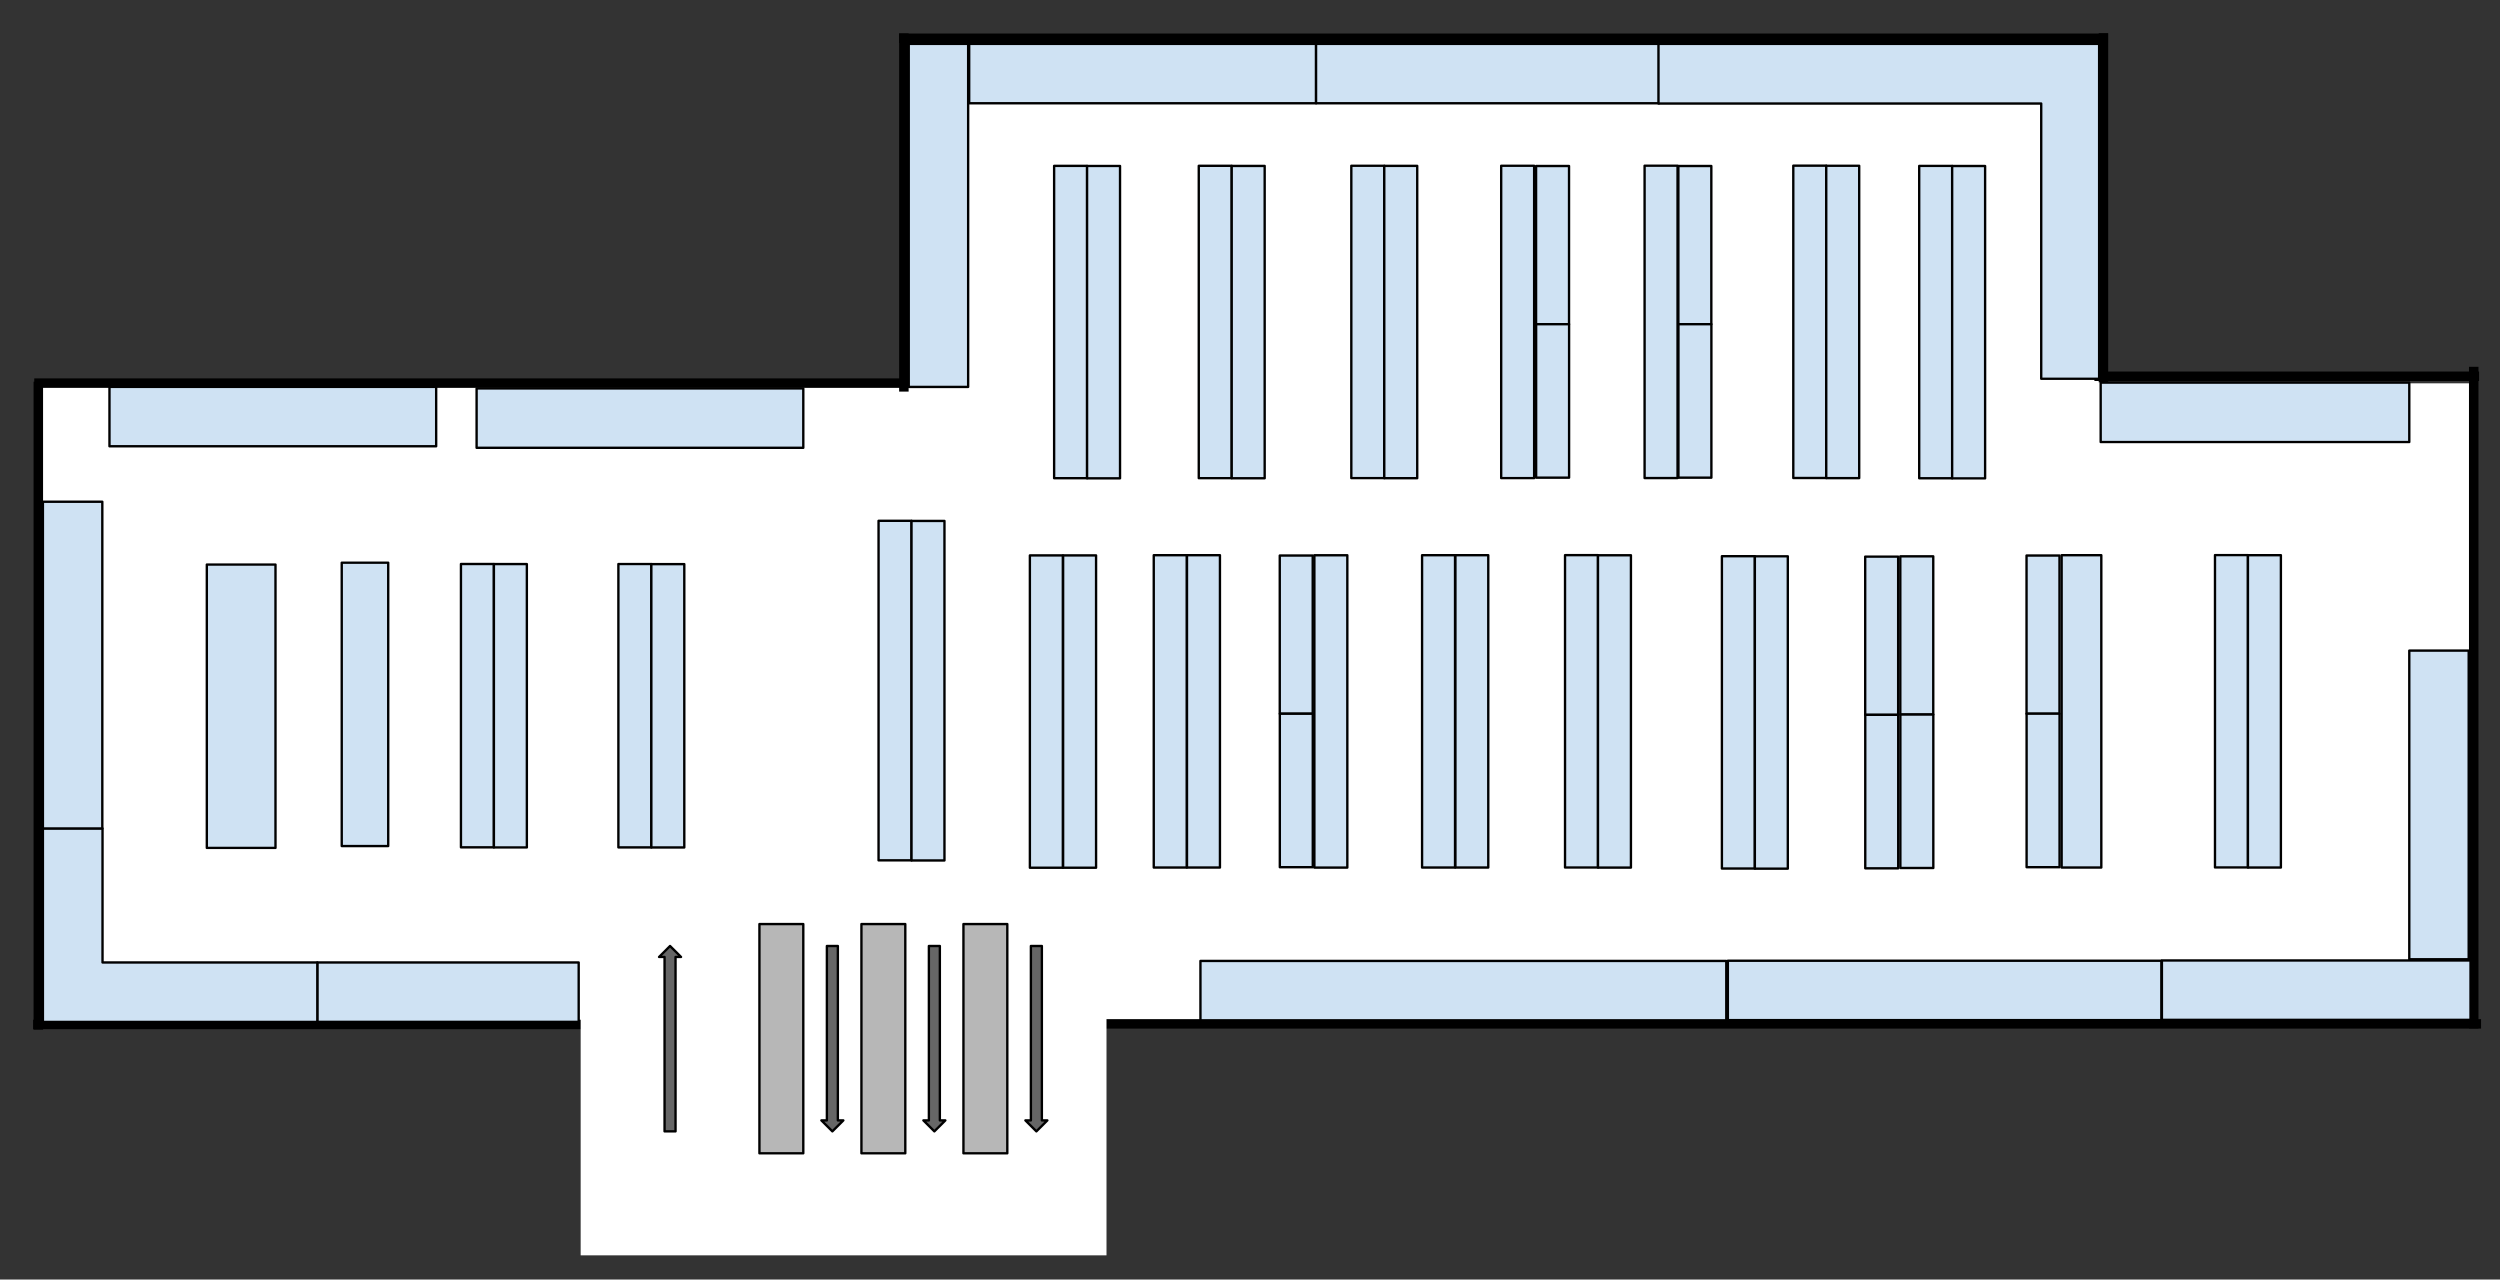 <svg version="1.1" viewBox="0.0 0.0 1053.743 539.325" fill="none" stroke="none" stroke-linecap="square" stroke-miterlimit="10"
    xmlns:xlink="http://www.w3.org/1999/xlink"
    xmlns="http://www.w3.org/2000/svg">
    <rect x="0.0" y="0.0" width="1053.743" height="539.325" fill="#333333" stroke="none"/>
    <clipPath id="p.0">
        <path d="m0 0l1053.743 0l0 539.325l-1053.743 0l0 -539.325z" clip-rule="nonzero"/>
    </clipPath>
    <g clip-path="url(#p.0)">
        <path fill="#000000" fill-opacity="0.0" d="m0 0l1053.743 0l0 539.325l-1053.743 0z" fill-rule="evenodd"/>
        <path fill="#ffffff" d="m380.676 15.99l505.606 0l0 152.126l-505.606 0z" fill-rule="evenodd"/>
        <path fill="#ffffff" d="m16.266 161.57l1026.394 0l0 269.134l-1026.394 0z" fill-rule="evenodd"/>
        <path fill="#000000" fill-opacity="0.0" d="m16.151 432.003l0 -269.134" fill-rule="evenodd"/>
        <path stroke="#000000" stroke-width="4.0" stroke-linejoin="round" stroke-linecap="butt" d="m16.151 432.003l0 -269.134" fill-rule="evenodd"/>
        <path fill="#000000" fill-opacity="0.0" d="m16.432 161.491l364.661 0" fill-rule="evenodd"/>
        <path stroke="#000000" stroke-width="4.0" stroke-linejoin="round" stroke-linecap="butt" d="m16.432 161.491l364.661 0" fill-rule="evenodd"/>
        <path fill="#000000" fill-opacity="0.0" d="m380.983 163.066l0 -146.992" fill-rule="evenodd"/>
        <path stroke="#000000" stroke-width="4.0" stroke-linejoin="round" stroke-linecap="butt" d="m380.983 163.066l0 -146.992" fill-rule="evenodd"/>
        <path fill="#000000" fill-opacity="0.0" d="m380.928 16.126l505.606 0" fill-rule="evenodd"/>
        <path stroke="#000000" stroke-width="4.0" stroke-linejoin="round" stroke-linecap="butt" d="m380.928 16.126l505.606 0" fill-rule="evenodd"/>
        <path fill="#000000" fill-opacity="0.0" d="m886.597 15.99l0 143.15" fill-rule="evenodd"/>
        <path stroke="#000000" stroke-width="4.0" stroke-linejoin="round" stroke-linecap="butt" d="m886.597 15.99l0 143.15" fill-rule="evenodd"/>
        <path fill="#000000" fill-opacity="0.0" d="m884.778 158.588l158.142 0" fill-rule="evenodd"/>
        <path stroke="#000000" stroke-width="4.0" stroke-linejoin="round" stroke-linecap="butt" d="m884.778 158.588l158.142 0" fill-rule="evenodd"/>
        <path fill="#000000" fill-opacity="0.0" d="m1042.665 156.617l0 274.866" fill-rule="evenodd"/>
        <path stroke="#000000" stroke-width="4.0" stroke-linejoin="round" stroke-linecap="butt" d="m1042.665 156.617l0 274.866" fill-rule="evenodd"/>
        <path fill="#000000" fill-opacity="0.0" d="m15.962 431.817l228.787 0" fill-rule="evenodd"/>
        <path stroke="#000000" stroke-width="4.0" stroke-linejoin="round" stroke-linecap="butt" d="m15.962 431.817l228.787 0" fill-rule="evenodd"/>
        <path fill="#000000" fill-opacity="0.0" d="m424.574 431.565l619.181 0" fill-rule="evenodd"/>
        <path stroke="#000000" stroke-width="4.0" stroke-linejoin="round" stroke-linecap="butt" d="m424.574 431.565l619.181 0" fill-rule="evenodd"/>
        <path fill="#ffffff" d="m244.749 346.478l221.638 0l0 182.646l-221.638 0z" fill-rule="evenodd"/>
        <path fill="#b7b7b7" d="m320.098 389.486l18.488 0l0 96.63l-18.488 0z" fill-rule="evenodd"/>
        <path stroke="#000000" stroke-width="1.0" stroke-linejoin="round" stroke-linecap="butt" d="m320.098 389.486l18.488 0l0 96.63l-18.488 0z" fill-rule="evenodd"/>
        <path fill="#b7b7b7" d="m363.092 389.486l18.488 0l0 96.63l-18.488 0z" fill-rule="evenodd"/>
        <path stroke="#000000" stroke-width="1.0" stroke-linejoin="round" stroke-linecap="butt" d="m363.092 389.486l18.488 0l0 96.63l-18.488 0z" fill-rule="evenodd"/>
        <path fill="#b7b7b7" d="m406.088 389.486l18.488 0l0 96.63l-18.488 0z" fill-rule="evenodd"/>
        <path stroke="#000000" stroke-width="1.0" stroke-linejoin="round" stroke-linecap="butt" d="m406.088 389.486l18.488 0l0 96.63l-18.488 0z" fill-rule="evenodd"/>
        <path fill="#666666" d="m346.21 472.242l2.315 0l0 -73.512l4.63 0l0 73.512l2.315 0l-4.63 4.63z" fill-rule="evenodd"/>
        <path stroke="#000000" stroke-width="1.0" stroke-linejoin="round" stroke-linecap="butt" d="m346.21 472.242l2.315 0l0 -73.512l4.63 0l0 73.512l2.315 0l-4.63 4.63z" fill-rule="evenodd"/>
        <path fill="#666666" d="m389.203 472.242l2.315 0l0 -73.512l4.63 0l0 73.512l2.315 0l-4.63 4.63z" fill-rule="evenodd"/>
        <path stroke="#000000" stroke-width="1.0" stroke-linejoin="round" stroke-linecap="butt" d="m389.203 472.242l2.315 0l0 -73.512l4.63 0l0 73.512l2.315 0l-4.63 4.63z" fill-rule="evenodd"/>
        <path fill="#666666" d="m432.201 472.242l2.315 0l0 -73.512l4.63 0l0 73.512l2.315 0l-4.63 4.63z" fill-rule="evenodd"/>
        <path stroke="#000000" stroke-width="1.0" stroke-linejoin="round" stroke-linecap="butt" d="m432.201 472.242l2.315 0l0 -73.512l4.63 0l0 73.512l2.315 0l-4.63 4.63z" fill-rule="evenodd"/>
        <path fill="#666666" d="m287.053 403.36l-2.315 0l0 73.512l-4.63 0l0 -73.512l-2.315 0l4.63 -4.63z" fill-rule="evenodd"/>
        <path stroke="#000000" stroke-width="1.0" stroke-linejoin="round" stroke-linecap="butt" d="m287.053 403.36l-2.315 0l0 73.512l-4.63 0l0 -73.512l-2.315 0l4.63 -4.63z" fill-rule="evenodd"/>
        <path id="Pan" fill="#cfe2f3" d="m133.741 405.68l110.173 0l0 25.039l-110.173 0z" fill-rule="evenodd"/>
        <path stroke="#000000" stroke-width="1.0" stroke-linejoin="round" stroke-linecap="butt" d="m133.741 405.68l110.173 0l0 25.039l-110.173 0z" fill-rule="evenodd"/>
        <path id="Pescado/Marisco congelado" fill="#cfe2f3" d="m18.085 349.184l25.128 0l0 56.491l90.525 0l0 25.053l-115.654 0z" fill-rule="evenodd"/>
        <path stroke="#000000" stroke-width="1.0" stroke-linejoin="round" stroke-linecap="butt" d="m18.085 349.184l25.128 0l0 56.491l90.525 0l0 25.053l-115.654 0z" fill-rule="evenodd"/>
        <path id="Pescadería" fill="#cfe2f3" d="m43.125 211.483l0 137.701l-25.039 0l0 -137.701z" fill-rule="evenodd"/>
        <path stroke="#000000" stroke-width="1.0" stroke-linejoin="round" stroke-linecap="butt" d="m43.125 211.483l0 137.701l-25.039 0l0 -137.701z" fill-rule="evenodd"/>
        <path id="Carnicería" fill="#cfe2f3" d="m183.844 188.105l-137.701 0l0 -25.039l137.701 0z" fill-rule="evenodd"/>
        <path stroke="#000000" stroke-width="1.0" stroke-linejoin="round" stroke-linecap="butt" d="m183.844 188.105l-137.701 0l0 -25.039l137.701 0z" fill-rule="evenodd"/>
        <path id="Carne envasada" fill="#cfe2f3" d="m338.587 188.751l-137.701 0l0 -25.039l137.701 0z" fill-rule="evenodd"/>
        <path stroke="#000000" stroke-width="1.0" stroke-linejoin="round" stroke-linecap="butt" d="m338.587 188.751l-137.701 0l0 -25.039l137.701 0z" fill-rule="evenodd"/>
        <path id="Queso" fill="#cfe2f3" d="m87.175 357.392l0 -119.433l28.945 0l0 119.433z" fill-rule="evenodd"/>
        <path stroke="#000000" stroke-width="1.0" stroke-linejoin="round" stroke-linecap="butt" d="m87.175 357.392l0 -119.433l28.945 0l0 119.433z" fill-rule="evenodd"/>
        <path id="Embutido"  fill="#cfe2f3" d="m144.04 356.609l0 -119.433l19.591 0l0 119.433z" fill-rule="evenodd"/>
        <path stroke="#000000" stroke-width="1.0" stroke-linejoin="round" stroke-linecap="butt" d="m144.04 356.609l0 -119.433l19.591 0l0 119.433z" fill-rule="evenodd"/>
        <path id="Comida preparada" fill="#cfe2f3" d="m194.288 357.153l0 -119.433l13.89 0l0 119.433z" fill-rule="evenodd"/>
        <path stroke="#000000" stroke-width="1.0" stroke-linejoin="round" stroke-linecap="butt" d="m194.288 357.153l0 -119.433l13.89 0l0 119.433z" fill-rule="evenodd"/>
        <path id="Verdura" fill="#cfe2f3" d="m208.178 357.192l0 -119.433l13.89 0l0 119.433z" fill-rule="evenodd"/>
        <path stroke="#000000" stroke-width="1.0" stroke-linejoin="round" stroke-linecap="butt" d="m208.178 357.192l0 -119.433l13.89 0l0 119.433z" fill-rule="evenodd"/>
        <path id="Fruta" fill="#cfe2f3" d="m260.648 357.172l0 -119.433l13.89 0l0 119.433z" fill-rule="evenodd"/>
        <path stroke="#000000" stroke-width="1.0" stroke-linejoin="round" stroke-linecap="butt" d="m260.648 357.172l0 -119.433l13.89 0l0 119.433z" fill-rule="evenodd"/>
        <path id="Tubérculo" fill="#cfe2f3" d="m274.538 357.211l0 -119.433l13.89 0l0 119.433z" fill-rule="evenodd"/>
        <path stroke="#000000" stroke-width="1.0" stroke-linejoin="round" stroke-linecap="butt" d="m274.538 357.211l0 -119.433l13.89 0l0 119.433z" fill-rule="evenodd"/>
        <path id="Sin glúten" fill="#cfe2f3" d="m370.308 362.636l0 -143.118l13.89 0l0 143.118z" fill-rule="evenodd"/>
        <path stroke="#000000" stroke-width="1.0" stroke-linejoin="round" stroke-linecap="butt" d="m370.308 362.636l0 -143.118l13.89 0l0 143.118z" fill-rule="evenodd"/>
        <path id="Higiene personal" fill="#cfe2f3" d="m384.198 362.683l0 -143.118l13.89 0l0 143.118z" fill-rule="evenodd"/>
        <path stroke="#000000" stroke-width="1.0" stroke-linejoin="round" stroke-linecap="butt" d="m384.198 362.683l0 -143.118l13.89 0l0 143.118z" fill-rule="evenodd"/>
        <path id="Lácteos" fill="#cfe2f3" d="m408.07 18.486l0 144.598l-25.039 0l0 -144.598z" fill-rule="evenodd"/>
        <path stroke="#000000" stroke-width="1.0" stroke-linejoin="round" stroke-linecap="butt" d="m408.07 18.486l0 144.598l-25.039 0l0 -144.598z" fill-rule="evenodd"/>
        <path id="Huevos" fill="#cfe2f3" d="m554.715 43.525l-146.205 0l0 -25.039l146.205 0z" fill-rule="evenodd"/>
        <path stroke="#000000" stroke-width="1.0" stroke-linejoin="round" stroke-linecap="butt" d="m554.715 43.525l-146.205 0l0 -25.039l146.205 0z" fill-rule="evenodd"/>
        <path id="Leche"  fill="#cfe2f3" d="m699.314 43.524l-144.598 0l0 -25.039l144.598 0z" fill-rule="evenodd"/>
        <path stroke="#000000" stroke-width="1.0" stroke-linejoin="round" stroke-linecap="butt" d="m699.314 43.524l-144.598 0l0 -25.039l144.598 0z" fill-rule="evenodd"/>
        <path id="Galletas" fill="#cfe2f3" d="m884.778 159.649l-24.412 0l0 -116.013l-161.321 0l0 -25.153l185.732 0z" fill-rule="evenodd"/>
        <path stroke="#000000" stroke-width="1.0" stroke-linejoin="round" stroke-linecap="butt" d="m884.778 159.649l-24.412 0l0 -116.013l-161.321 0l0 -25.153l185.732 0z" fill-rule="evenodd"/>
        <path id="Bio" fill="#cfe2f3" d="m444.31 201.564l0 -131.654l13.89 0l0 131.654z" fill-rule="evenodd"/>
        <path stroke="#000000" stroke-width="1.0" stroke-linejoin="round" stroke-linecap="butt" d="m444.31 201.564l0 -131.654l13.89 0l0 131.654z" fill-rule="evenodd"/>
        <path id="Alcohol" fill="#cfe2f3" d="m458.2 201.607l0 -131.654l13.89 0l0 131.654z" fill-rule="evenodd"/>
        <path stroke="#000000" stroke-width="1.0" stroke-linejoin="round" stroke-linecap="butt" d="m458.2 201.607l0 -131.654l13.89 0l0 131.654z" fill-rule="evenodd"/>
        <path id="Alcohol" fill="#cfe2f3" d="m505.276 201.543l0 -131.654l13.89 0l0 131.654z" fill-rule="evenodd"/>
        <path stroke="#000000" stroke-width="1.0" stroke-linejoin="round" stroke-linecap="butt" d="m505.276 201.543l0 -131.654l13.89 0l0 131.654z" fill-rule="evenodd"/>
        <path id="Snacks" fill="#cfe2f3" d="m519.166 201.586l0 -131.654l13.89 0l0 131.654z" fill-rule="evenodd"/>
        <path stroke="#000000" stroke-width="1.0" stroke-linejoin="round" stroke-linecap="butt" d="m519.166 201.586l0 -131.654l13.89 0l0 131.654z" fill-rule="evenodd"/>
        <path id="Bebidas" fill="#cfe2f3" d="m569.575 201.522l0 -131.654l13.89 0l0 131.654z" fill-rule="evenodd"/>
        <path stroke="#000000" stroke-width="1.0" stroke-linejoin="round" stroke-linecap="butt" d="m569.575 201.522l0 -131.654l13.89 0l0 131.654z" fill-rule="evenodd"/>
        <path id="Encurtidos" fill="#cfe2f3" d="m583.465 201.565l0 -131.654l13.89 0l0 131.654z" fill-rule="evenodd"/>
        <path stroke="#000000" stroke-width="1.0" stroke-linejoin="round" stroke-linecap="butt" d="m583.465 201.565l0 -131.654l13.89 0l0 131.654z" fill-rule="evenodd"/>
        <path id="Frutos secos" fill="#cfe2f3" d="m632.745 201.522l0 -131.654l13.89 0l0 131.654z" fill-rule="evenodd"/>
        <path stroke="#000000" stroke-width="1.0" stroke-linejoin="round" stroke-linecap="butt" d="m632.745 201.522l0 -131.654l13.89 0l0 131.654z" fill-rule="evenodd"/>
        <path id="Mermeladas" fill="#cfe2f3" d="m693.19 201.501l0 -131.654l13.89 0l0 131.654z" fill-rule="evenodd"/>
        <path stroke="#000000" stroke-width="1.0" stroke-linejoin="round" stroke-linecap="butt" d="m693.19 201.501l0 -131.654l13.89 0l0 131.654z" fill-rule="evenodd"/>
        <path id="Desayuno" fill="#cfe2f3" d="m755.867 201.48l0 -131.654l13.89 0l0 131.654z" fill-rule="evenodd"/>
        <path stroke="#000000" stroke-width="1.0" stroke-linejoin="round" stroke-linecap="butt" d="m755.867 201.48l0 -131.654l13.89 0l0 131.654z" fill-rule="evenodd"/>
        <path id="Café" fill="#cfe2f3" d="m769.757 201.523l0 -131.654l13.89 0l0 131.654z" fill-rule="evenodd"/>
        <path stroke="#000000" stroke-width="1.0" stroke-linejoin="round" stroke-linecap="butt" d="m769.757 201.523l0 -131.654l13.89 0l0 131.654z" fill-rule="evenodd"/>
        <path id="Mascotas" fill="#cfe2f3" d="m554.005 365.689l0 -131.654l13.89 0l0 131.654z" fill-rule="evenodd"/>
        <path stroke="#000000" stroke-width="1.0" stroke-linejoin="round" stroke-linecap="butt" d="m554.005 365.689l0 -131.654l13.89 0l0 131.654z" fill-rule="evenodd"/>
        <path id="Limpieza"  fill="#cfe2f3" d="m659.655 365.646l0 -131.654l13.89 0l0 131.654z" fill-rule="evenodd"/>
        <path stroke="#000000" stroke-width="1.0" stroke-linejoin="round" stroke-linecap="butt" d="m659.655 365.646l0 -131.654l13.89 0l0 131.654z" fill-rule="evenodd"/>
        <path id="Limpieza" fill="#cfe2f3" d="m673.544 365.689l0 -131.654l13.89 0l0 131.654z" fill-rule="evenodd"/>
        <path stroke="#000000" stroke-width="1.0" stroke-linejoin="round" stroke-linecap="butt" d="m673.544 365.689l0 -131.654l13.89 0l0 131.654z" fill-rule="evenodd"/>
        <path id="Limpieza" fill="#cfe2f3" d="m725.776 366.09l0 -131.654l13.89 0l0 131.654z" fill-rule="evenodd"/>
        <path stroke="#000000" stroke-width="1.0" stroke-linejoin="round" stroke-linecap="butt" d="m725.776 366.09l0 -131.654l13.89 0l0 131.654z" fill-rule="evenodd"/>
        <path id="Conservas" fill="#cfe2f3" d="m739.666 366.133l0 -131.654l13.89 0l0 131.654z" fill-rule="evenodd"/>
        <path stroke="#000000" stroke-width="1.0" stroke-linejoin="round" stroke-linecap="butt" d="m739.666 366.133l0 -131.654l13.89 0l0 131.654z" fill-rule="evenodd"/>
        <path id="Aceites" fill="#cfe2f3" d="m800.973 301.168l0 -66.677l13.89 0l0 66.677z" fill-rule="evenodd"/>
        <path stroke="#000000" stroke-width="1.0" stroke-linejoin="round" stroke-linecap="butt" d="m800.973 301.168l0 -66.677l13.89 0l0 66.677z" fill-rule="evenodd"/>
        <path id="Batidos" fill="#cfe2f3" d="m1015.508 186.315l-130.079 0l0 -25.039l130.079 0z" fill-rule="evenodd"/>
        <path stroke="#000000" stroke-width="1.0" stroke-linejoin="round" stroke-linecap="butt" d="m1015.508 186.315l-130.079 0l0 -25.039l130.079 0z" fill-rule="evenodd"/>
        <path id="Mariscos" fill="#cfe2f3" d="m868.973 365.667l0 -131.654l16.724 0l0 131.654z" fill-rule="evenodd"/>
        <path stroke="#000000" stroke-width="1.0" stroke-linejoin="round" stroke-linecap="butt" d="m868.973 365.667l0 -131.654l16.724 0l0 131.654z" fill-rule="evenodd"/>
        <path id="Bebés" fill="#cfe2f3" d="m505.985 405.035l221.638 0l0 25.039l-221.638 0z" fill-rule="evenodd"/>
        <path stroke="#000000" stroke-width="1.0" stroke-linejoin="round" stroke-linecap="butt" d="m505.985 405.035l221.638 0l0 25.039l-221.638 0z" fill-rule="evenodd"/>
        <path id="Salsas" fill="#cfe2f3" d="m933.609 365.624l0 -131.654l13.89 0l0 131.654z" fill-rule="evenodd"/>
        <path stroke="#000000" stroke-width="1.0" stroke-linejoin="round" stroke-linecap="butt" d="m933.609 365.624l0 -131.654l13.89 0l0 131.654z" fill-rule="evenodd"/>
        <path id="Legumbres" fill="#cfe2f3" d="m947.499 365.667l0 -131.654l13.89 0l0 131.654z" fill-rule="evenodd"/>
        <path stroke="#000000" stroke-width="1.0" stroke-linejoin="round" stroke-linecap="butt" d="m947.499 365.667l0 -131.654l13.89 0l0 131.654z" fill-rule="evenodd"/>
        <path id="Helados" fill="#cfe2f3" d="m1041.318 429.87l-130.079 0l0 -25.039l130.079 0z" fill-rule="evenodd"/>
        <path stroke="#000000" stroke-width="1.0" stroke-linejoin="round" stroke-linecap="butt" d="m1041.318 429.87l-130.079 0l0 -25.039l130.079 0z" fill-rule="evenodd"/>
        <path id="Congelados" fill="#cfe2f3" d="m1040.547 274.232l0 130.079l-25.039 0l0 -130.079z" fill-rule="evenodd"/>
        <path stroke="#000000" stroke-width="1.0" stroke-linejoin="round" stroke-linecap="butt" d="m1040.547 274.232l0 130.079l-25.039 0l0 -130.079z" fill-rule="evenodd"/>
        <path id="Harinas" fill="#cfe2f3" d="m800.999 365.862l0 -64.693l13.89 0l0 64.693z" fill-rule="evenodd"/>
        <path stroke="#000000" stroke-width="1.0" stroke-linejoin="round" stroke-linecap="butt" d="m800.999 365.862l0 -64.693l13.89 0l0 64.693z" fill-rule="evenodd"/>
        <path id="Conservas" fill="#cfe2f3" d="m786.176 301.297l0 -66.677l13.89 0l0 66.677z" fill-rule="evenodd"/>
        <path stroke="#000000" stroke-width="1.0" stroke-linejoin="round" stroke-linecap="butt" d="m786.176 301.297l0 -66.677l13.89 0l0 66.677z" fill-rule="evenodd"/>
        <path id="Tomate frito" fill="#cfe2f3" d="m786.201 365.992l0 -64.693l13.89 0l0 64.693z" fill-rule="evenodd"/>
        <path stroke="#000000" stroke-width="1.0" stroke-linejoin="round" stroke-linecap="butt" d="m786.201 365.992l0 -64.693l13.89 0l0 64.693z" fill-rule="evenodd"/>
        <path id="Higiene dental" fill="#cfe2f3" d="m539.415 300.832l0 -66.677l13.89 0l0 66.677z" fill-rule="evenodd"/>
        <path stroke="#000000" stroke-width="1.0" stroke-linejoin="round" stroke-linecap="butt" d="m539.415 300.832l0 -66.677l13.89 0l0 66.677z" fill-rule="evenodd"/>
        <path id="Higiene femenina" fill="#cfe2f3" d="m539.441 365.526l0 -64.693l13.89 0l0 64.693z" fill-rule="evenodd"/>
        <path stroke="#000000" stroke-width="1.0" stroke-linejoin="round" stroke-linecap="butt" d="m539.441 365.526l0 -64.693l13.89 0l0 64.693z" fill-rule="evenodd"/>
        <path id="Limpieza" fill="#cfe2f3" d="m613.412 365.668l0 -131.654l13.89 0l0 131.654z" fill-rule="evenodd"/>
        <path stroke="#000000" stroke-width="1.0" stroke-linejoin="round" stroke-linecap="butt" d="m613.412 365.668l0 -131.654l13.89 0l0 131.654z" fill-rule="evenodd"/>
        <path id="Mascotas" fill="#cfe2f3" d="m599.4 365.668l0 -131.654l13.89 0l0 131.654z" fill-rule="evenodd"/>
        <path stroke="#000000" stroke-width="1.0" stroke-linejoin="round" stroke-linecap="butt" d="m599.4 365.668l0 -131.654l13.89 0l0 131.654z" fill-rule="evenodd"/>
        <path id="Parafarmacia" fill="#cfe2f3" d="m500.314 365.668l0 -131.654l13.89 0l0 131.654z" fill-rule="evenodd"/>
        <path stroke="#000000" stroke-width="1.0" stroke-linejoin="round" stroke-linecap="butt" d="m500.314 365.668l0 -131.654l13.89 0l0 131.654z" fill-rule="evenodd"/>
        <path id="Higiene personal" fill="#cfe2f3" d="m486.303 365.668l0 -131.654l13.89 0l0 131.654z" fill-rule="evenodd"/>
        <path stroke="#000000" stroke-width="1.0" stroke-linejoin="round" stroke-linecap="butt" d="m486.303 365.668l0 -131.654l13.89 0l0 131.654z" fill-rule="evenodd"/>
        <path id="Pasta" fill="#cfe2f3" d="m854.179 300.827l0 -66.677l13.89 0l0 66.677z" fill-rule="evenodd"/>
        <path stroke="#000000" stroke-width="1.0" stroke-linejoin="round" stroke-linecap="butt" d="m854.179 300.827l0 -66.677l13.89 0l0 66.677z" fill-rule="evenodd"/>
        <path id="Arroz" fill="#cfe2f3" d="m854.205 365.521l0 -64.693l13.89 0l0 64.693z" fill-rule="evenodd"/>
        <path stroke="#000000" stroke-width="1.0" stroke-linejoin="round" stroke-linecap="butt" d="m854.205 365.521l0 -64.693l13.89 0l0 64.693z" fill-rule="evenodd"/>
        <path id="Higiene personal" fill="#cfe2f3" d="m448.101 365.754l0 -131.654l13.89 0l0 131.654z" fill-rule="evenodd"/>
        <path stroke="#000000" stroke-width="1.0" stroke-linejoin="round" stroke-linecap="butt" d="m448.101 365.754l0 -131.654l13.89 0l0 131.654z" fill-rule="evenodd"/>
        <path id="Cosmeticos" fill="#cfe2f3" d="m434.089 365.754l0 -131.654l13.89 0l0 131.654z" fill-rule="evenodd"/>
        <path stroke="#000000" stroke-width="1.0" stroke-linejoin="round" stroke-linecap="butt" d="m434.089 365.754l0 -131.654l13.89 0l0 131.654z" fill-rule="evenodd"/>
        <path id="Comida instantánea" fill="#cfe2f3" d="m728.287 404.938l182.709 0l0 25.039l-182.709 0z" fill-rule="evenodd"/>
        <path stroke="#000000" stroke-width="1.0" stroke-linejoin="round" stroke-linecap="butt" d="m728.287 404.938l182.709 0l0 25.039l-182.709 0z" fill-rule="evenodd"/>
        <path id="Cacao" fill="#cfe2f3" d="m808.939 201.585l0 -131.654l13.89 0l0 131.654z" fill-rule="evenodd"/>
        <path stroke="#000000" stroke-width="1.0" stroke-linejoin="round" stroke-linecap="butt" d="m808.939 201.585l0 -131.654l13.89 0l0 131.654z" fill-rule="evenodd"/>
        <path id="Chocolates" fill="#cfe2f3" d="m822.829 201.628l0 -131.654l13.89 0l0 131.654z" fill-rule="evenodd"/>
        <path stroke="#000000" stroke-width="1.0" stroke-linejoin="round" stroke-linecap="butt" d="m822.829 201.628l0 -131.654l13.89 0l0 131.654z" fill-rule="evenodd"/>
        <path id="Cacao" fill="#cfe2f3" d="m647.452 136.644l0 -66.677l13.89 0l0 66.677z" fill-rule="evenodd"/>
        <path stroke="#000000" stroke-width="1.0" stroke-linejoin="round" stroke-linecap="butt" d="m647.452 136.644l0 -66.677l13.89 0l0 66.677z" fill-rule="evenodd"/>
        <path id="Repostería casera" fill="#cfe2f3" d="m647.478 201.339l0 -64.693l13.89 0l0 64.693z" fill-rule="evenodd"/>
        <path stroke="#000000" stroke-width="1.0" stroke-linejoin="round" stroke-linecap="butt" d="m647.478 201.339l0 -64.693l13.89 0l0 64.693z" fill-rule="evenodd"/>
        <path id="Desayuno" fill="#cfe2f3" d="m707.429 136.645l0 -66.677l13.89 0l0 66.677z" fill-rule="evenodd"/>
        <path stroke="#000000" stroke-width="1.0" stroke-linejoin="round" stroke-linecap="butt" d="m707.429 136.645l0 -66.677l13.89 0l0 66.677z" fill-rule="evenodd"/>
        <path id="Azúcar/Edulcorantes" fill="#cfe2f3" d="m707.455 201.34l0 -64.693l13.89 0l0 64.693z" fill-rule="evenodd"/>
        <path stroke="#000000" stroke-width="1.0" stroke-linejoin="round" stroke-linecap="butt" d="m707.455 201.34l0 -64.693l13.89 0l0 64.693z" fill-rule="evenodd"/>
    </g>
</svg>